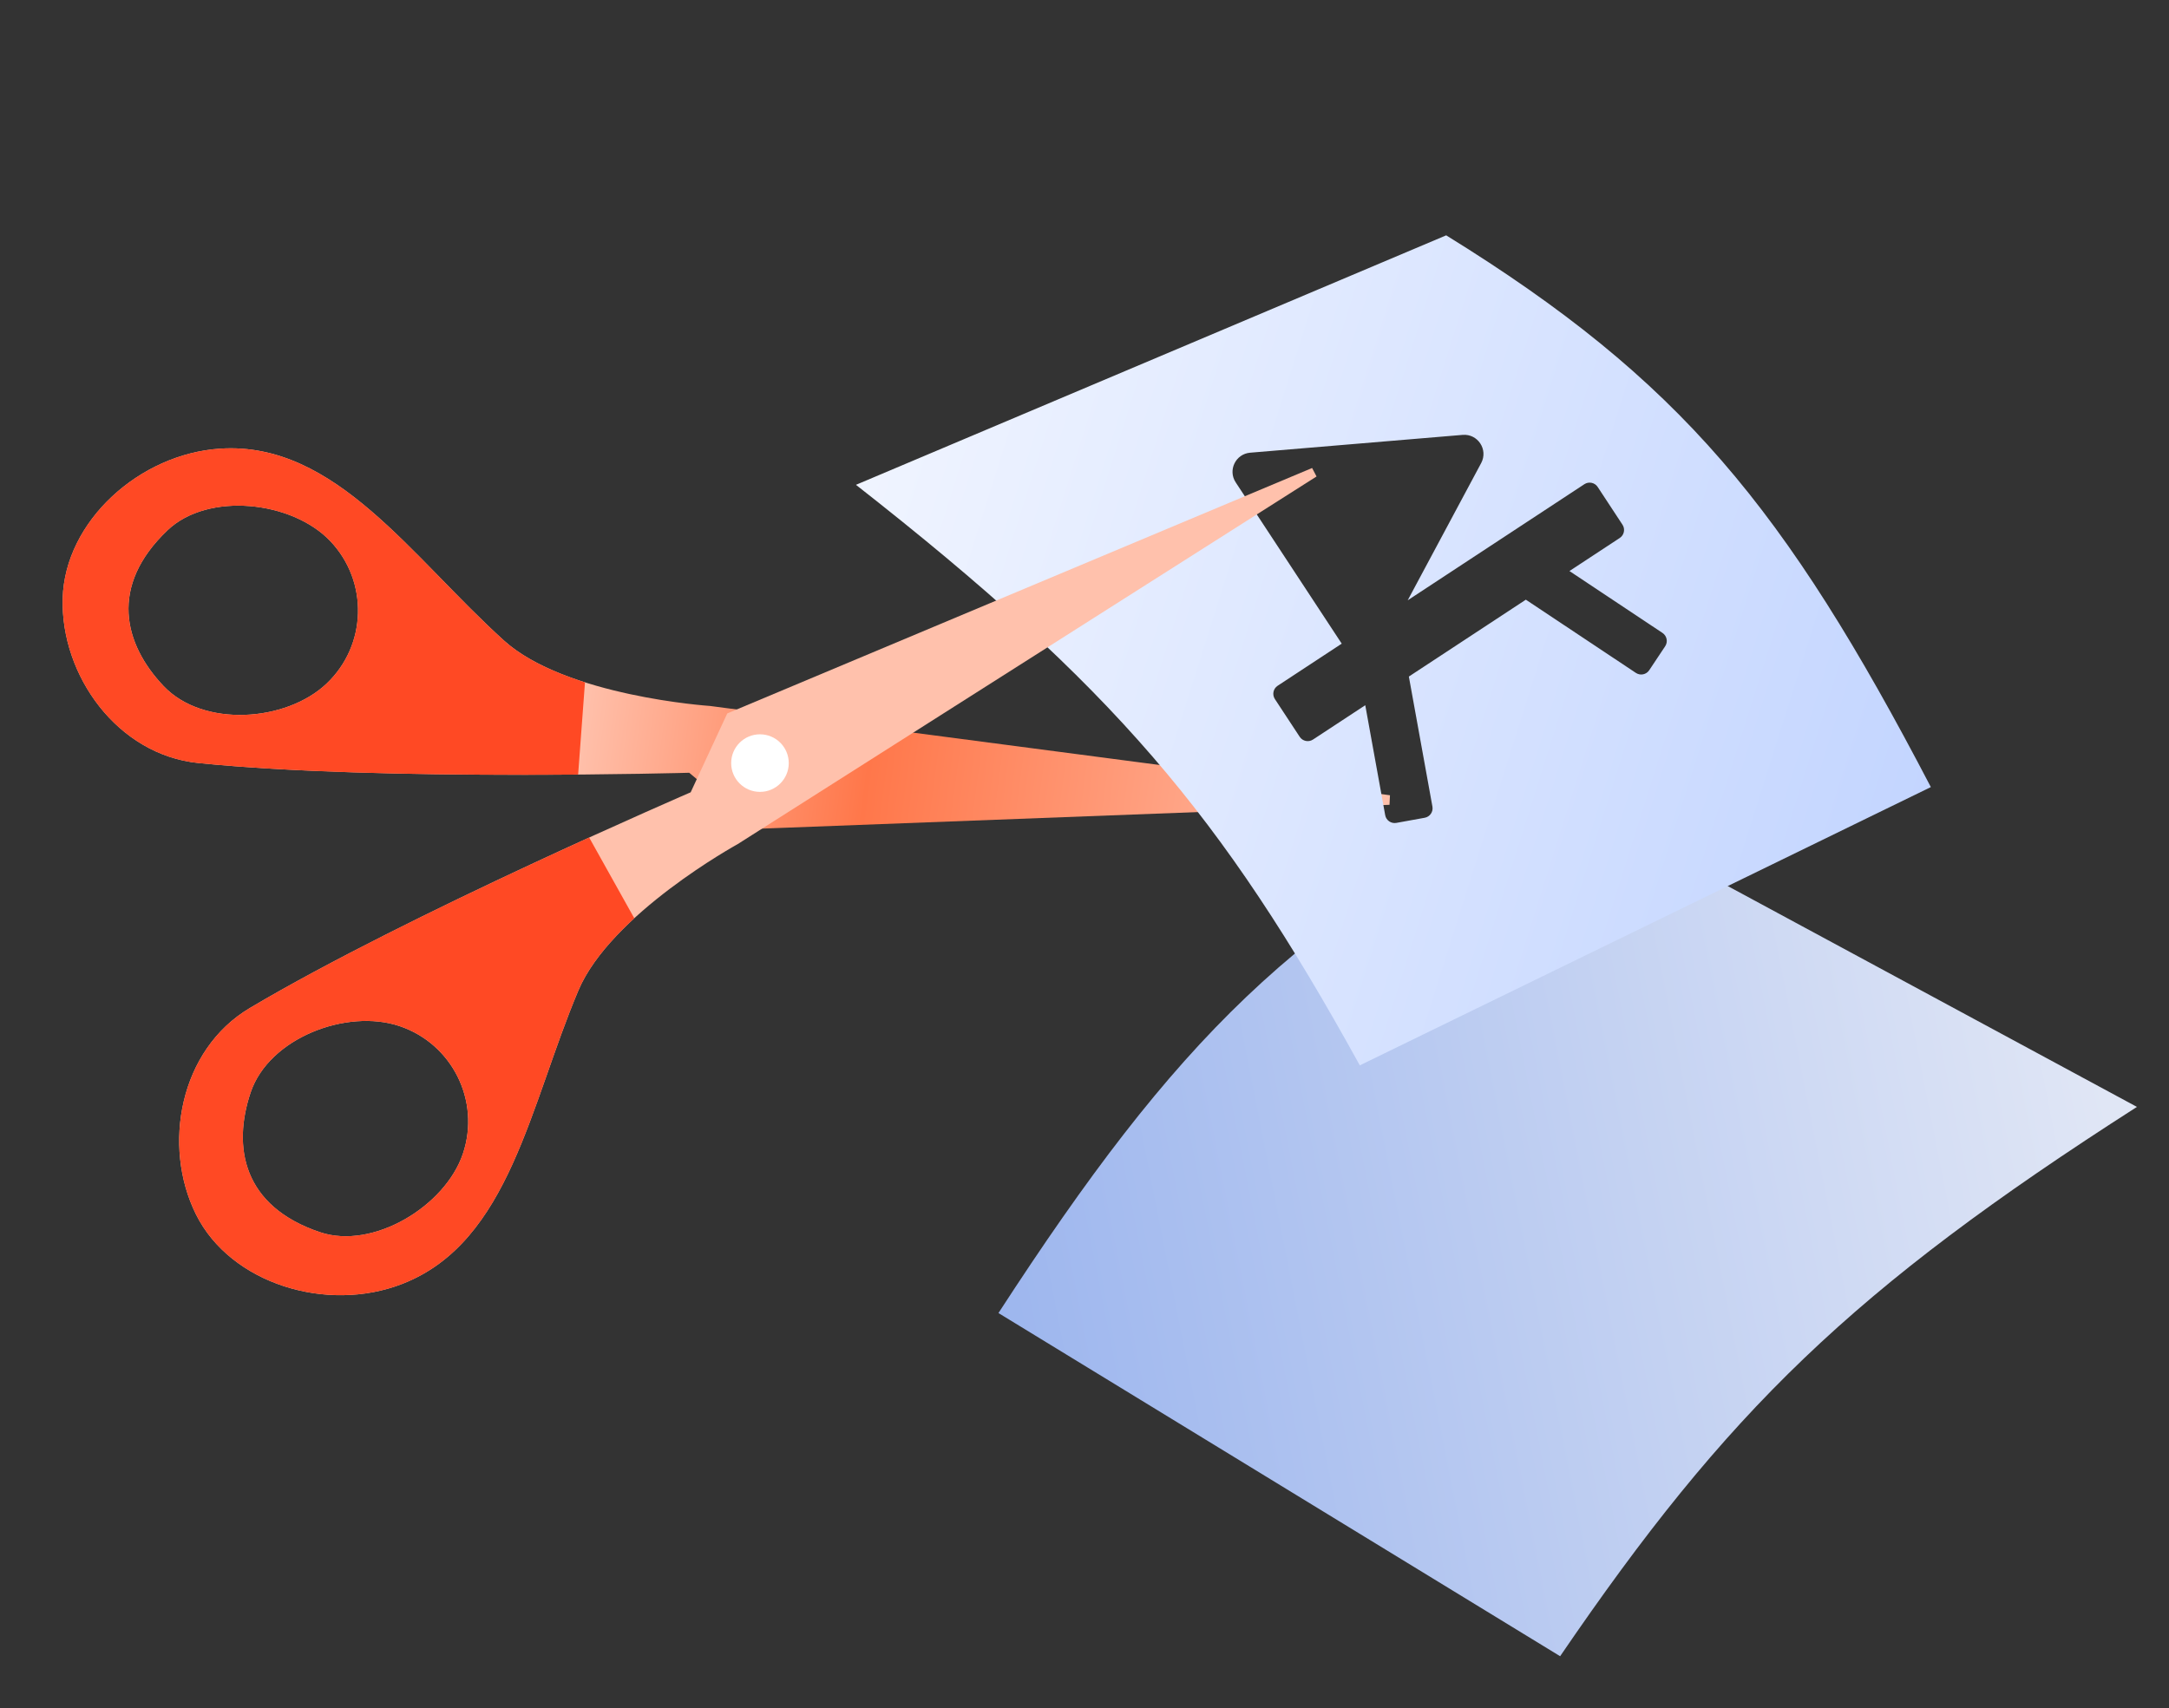 <svg width="226" height="178" viewBox="0 0 226 178" fill="none" xmlns="http://www.w3.org/2000/svg">
<rect x="0" y="0" width="226" height="178" fill="#333333" stroke="none"/>
<path d="M161.778 82.49L222.66 115.355C192.923 134.393 179.984 147.061 162.559 172.601L104.034 136.838C122.58 108.272 135.126 95.645 161.778 82.49Z" fill="url(#paint0_linear_666_5013)"/>
<path d="M144.828 82.876L73.985 73.571L73.952 73.567L73.943 73.567C73.936 73.567 73.926 73.566 73.912 73.565C73.884 73.563 73.841 73.56 73.786 73.555C73.675 73.547 73.511 73.533 73.3 73.514C72.877 73.475 72.264 73.413 71.507 73.321C69.993 73.135 67.906 72.827 65.618 72.334C61.012 71.344 55.692 69.629 52.511 66.753C50.108 64.58 47.817 62.211 45.538 59.875C43.264 57.545 40.999 55.248 38.667 53.248C34.006 49.248 29.002 46.365 22.962 46.753C18.744 47.024 14.698 48.918 11.679 51.737C8.66 54.556 6.638 58.33 6.531 62.378C6.319 70.364 12.22 78.667 20.687 79.52C30.237 80.483 43.073 80.734 53.508 80.745C58.728 80.751 63.352 80.696 66.672 80.64C68.332 80.612 69.666 80.585 70.584 80.563C71.044 80.553 71.4 80.544 71.641 80.537C71.709 80.536 71.767 80.534 71.817 80.533L78.59 86.253L78.738 86.377L78.931 86.37L144.781 83.871L144.828 82.876ZM34.029 71.241C29.821 75.231 21.174 75.852 17.046 71.498C12.916 67.145 11.31 61.089 17.477 55.24C21.684 51.25 30.432 52.189 34.422 56.397C38.413 60.605 38.237 67.251 34.029 71.241Z" fill="url(#paint1_linear_666_5013)"/>
<path d="M60.272 80.262L60.923 71.503L60.953 71.113L60.581 70.99C57.495 69.978 54.555 68.603 52.511 66.754C50.107 64.58 47.816 62.211 45.537 59.876C43.263 57.546 40.998 55.25 38.667 53.249C34.005 49.249 29.001 46.366 22.961 46.754C18.744 47.025 14.697 48.919 11.678 51.738C8.659 54.556 6.637 58.33 6.53 62.378C6.318 70.364 12.218 78.667 20.686 79.521C32.261 80.687 48.665 80.809 59.778 80.724L60.238 80.721L60.272 80.262ZM34.028 71.242C29.82 75.232 21.173 75.852 17.045 71.499C12.915 67.146 11.309 61.089 17.476 55.241C21.683 51.251 30.431 52.19 34.421 56.398C38.412 60.605 38.236 67.251 34.028 71.242Z" fill="#FF4924"/>
<path d="M150.686 24.525C175.086 39.604 185.983 52.884 201.186 82.025L141.686 111.025C127.283 84.894 116.011 71.539 89.186 50.525L150.686 24.525ZM152.402 45.321L130.258 47.178C128.747 47.305 127.921 49.001 128.754 50.269L139.802 67.077L133.123 71.467C132.662 71.77 132.534 72.39 132.837 72.852L135.423 76.786C135.726 77.247 136.346 77.375 136.808 77.072L142.254 73.493L144.331 84.952C144.43 85.495 144.95 85.855 145.493 85.757L148.447 85.222C148.991 85.123 149.351 84.603 149.253 84.06L146.797 70.507L158.986 62.495L170.454 70.127C170.914 70.433 171.534 70.307 171.84 69.848L173.504 67.348C173.81 66.888 173.684 66.267 173.225 65.961L163.529 59.51L168.77 56.065C169.231 55.762 169.359 55.142 169.056 54.681L166.47 50.746C166.166 50.285 165.546 50.157 165.085 50.46L146.676 62.56L154.332 48.258C155.08 46.86 153.982 45.189 152.402 45.321Z" fill="url(#paint2_linear_666_5013)"/>
<path d="M137.178 49.655L76.867 87.967L76.838 87.984L76.83 87.989C76.824 87.992 76.815 87.997 76.803 88.004C76.779 88.017 76.741 88.038 76.693 88.065C76.596 88.12 76.453 88.201 76.269 88.308C75.902 88.521 75.372 88.836 74.725 89.239C73.43 90.046 71.668 91.206 69.801 92.617C66.043 95.458 61.942 99.256 60.271 103.205C59.008 106.189 57.931 109.303 56.849 112.382C55.769 115.454 54.684 118.492 53.413 121.289C50.874 126.881 47.552 131.606 41.912 133.801C37.974 135.334 33.506 135.323 29.58 134.04C25.654 132.757 22.228 130.188 20.424 126.563C16.865 119.411 18.713 109.395 26.031 105.05C34.284 100.15 45.817 94.509 55.274 90.098C60.005 87.892 64.221 85.991 67.254 84.642C68.771 83.967 69.992 83.429 70.834 83.061C71.255 82.877 71.582 82.735 71.803 82.639C71.865 82.612 71.919 82.588 71.965 82.569L75.694 74.527L75.775 74.351L75.954 74.276L136.716 48.772L137.178 49.655ZM41.619 106.93C36.121 105.086 28.019 108.17 26.111 113.859C24.203 119.547 25.3 125.716 33.358 128.418C38.856 130.262 46.392 125.721 48.236 120.223C50.079 114.725 47.117 108.774 41.619 106.93Z" fill="#FFC1AC"/>
<path d="M61.613 87.682L65.897 95.35L66.089 95.691L65.803 95.959C63.431 98.178 61.347 100.665 60.272 103.204C59.009 106.188 57.931 109.302 56.849 112.381C55.77 115.453 54.685 118.49 53.415 121.287C50.875 126.88 47.553 131.605 41.913 133.8C37.975 135.333 33.507 135.322 29.581 134.039C25.655 132.756 22.229 130.188 20.425 126.562C16.866 119.41 18.714 109.394 26.032 105.049C36.035 99.11 50.858 92.082 60.969 87.472L61.388 87.28L61.613 87.682ZM41.621 106.929C36.123 105.085 28.021 108.169 26.113 113.858C24.205 119.546 25.302 125.716 33.36 128.418C38.858 130.261 46.394 125.721 48.237 120.223C50.081 114.725 47.119 108.773 41.621 106.929Z" fill="#FF4924"/>
<circle cx="79.185" cy="79.525" r="3" fill="white"/>
<defs>
<linearGradient id="paint0_linear_666_5013" x1="219.615" y1="114.544" x2="103.985" y2="137.354" gradientUnits="userSpaceOnUse">
<stop stop-color="#E0E6F5"/>
<stop offset="1" stop-color="#9DB6EE"/>
</linearGradient>
<linearGradient id="paint1_linear_666_5013" x1="144.969" y1="84.02" x2="60.501" y2="72.785" gradientUnits="userSpaceOnUse">
<stop stop-color="#FFC1AC"/>
<stop offset="0.64" stop-color="#FF774A"/>
<stop offset="1" stop-color="#FFC1AC"/>
</linearGradient>
<linearGradient id="paint2_linear_666_5013" x1="85.846" y1="50.025" x2="200.069" y2="86.063" gradientUnits="userSpaceOnUse">
<stop stop-color="#F1F5FF"/>
<stop offset="1" stop-color="#C3D5FF"/>
</linearGradient>
</defs>
</svg>
